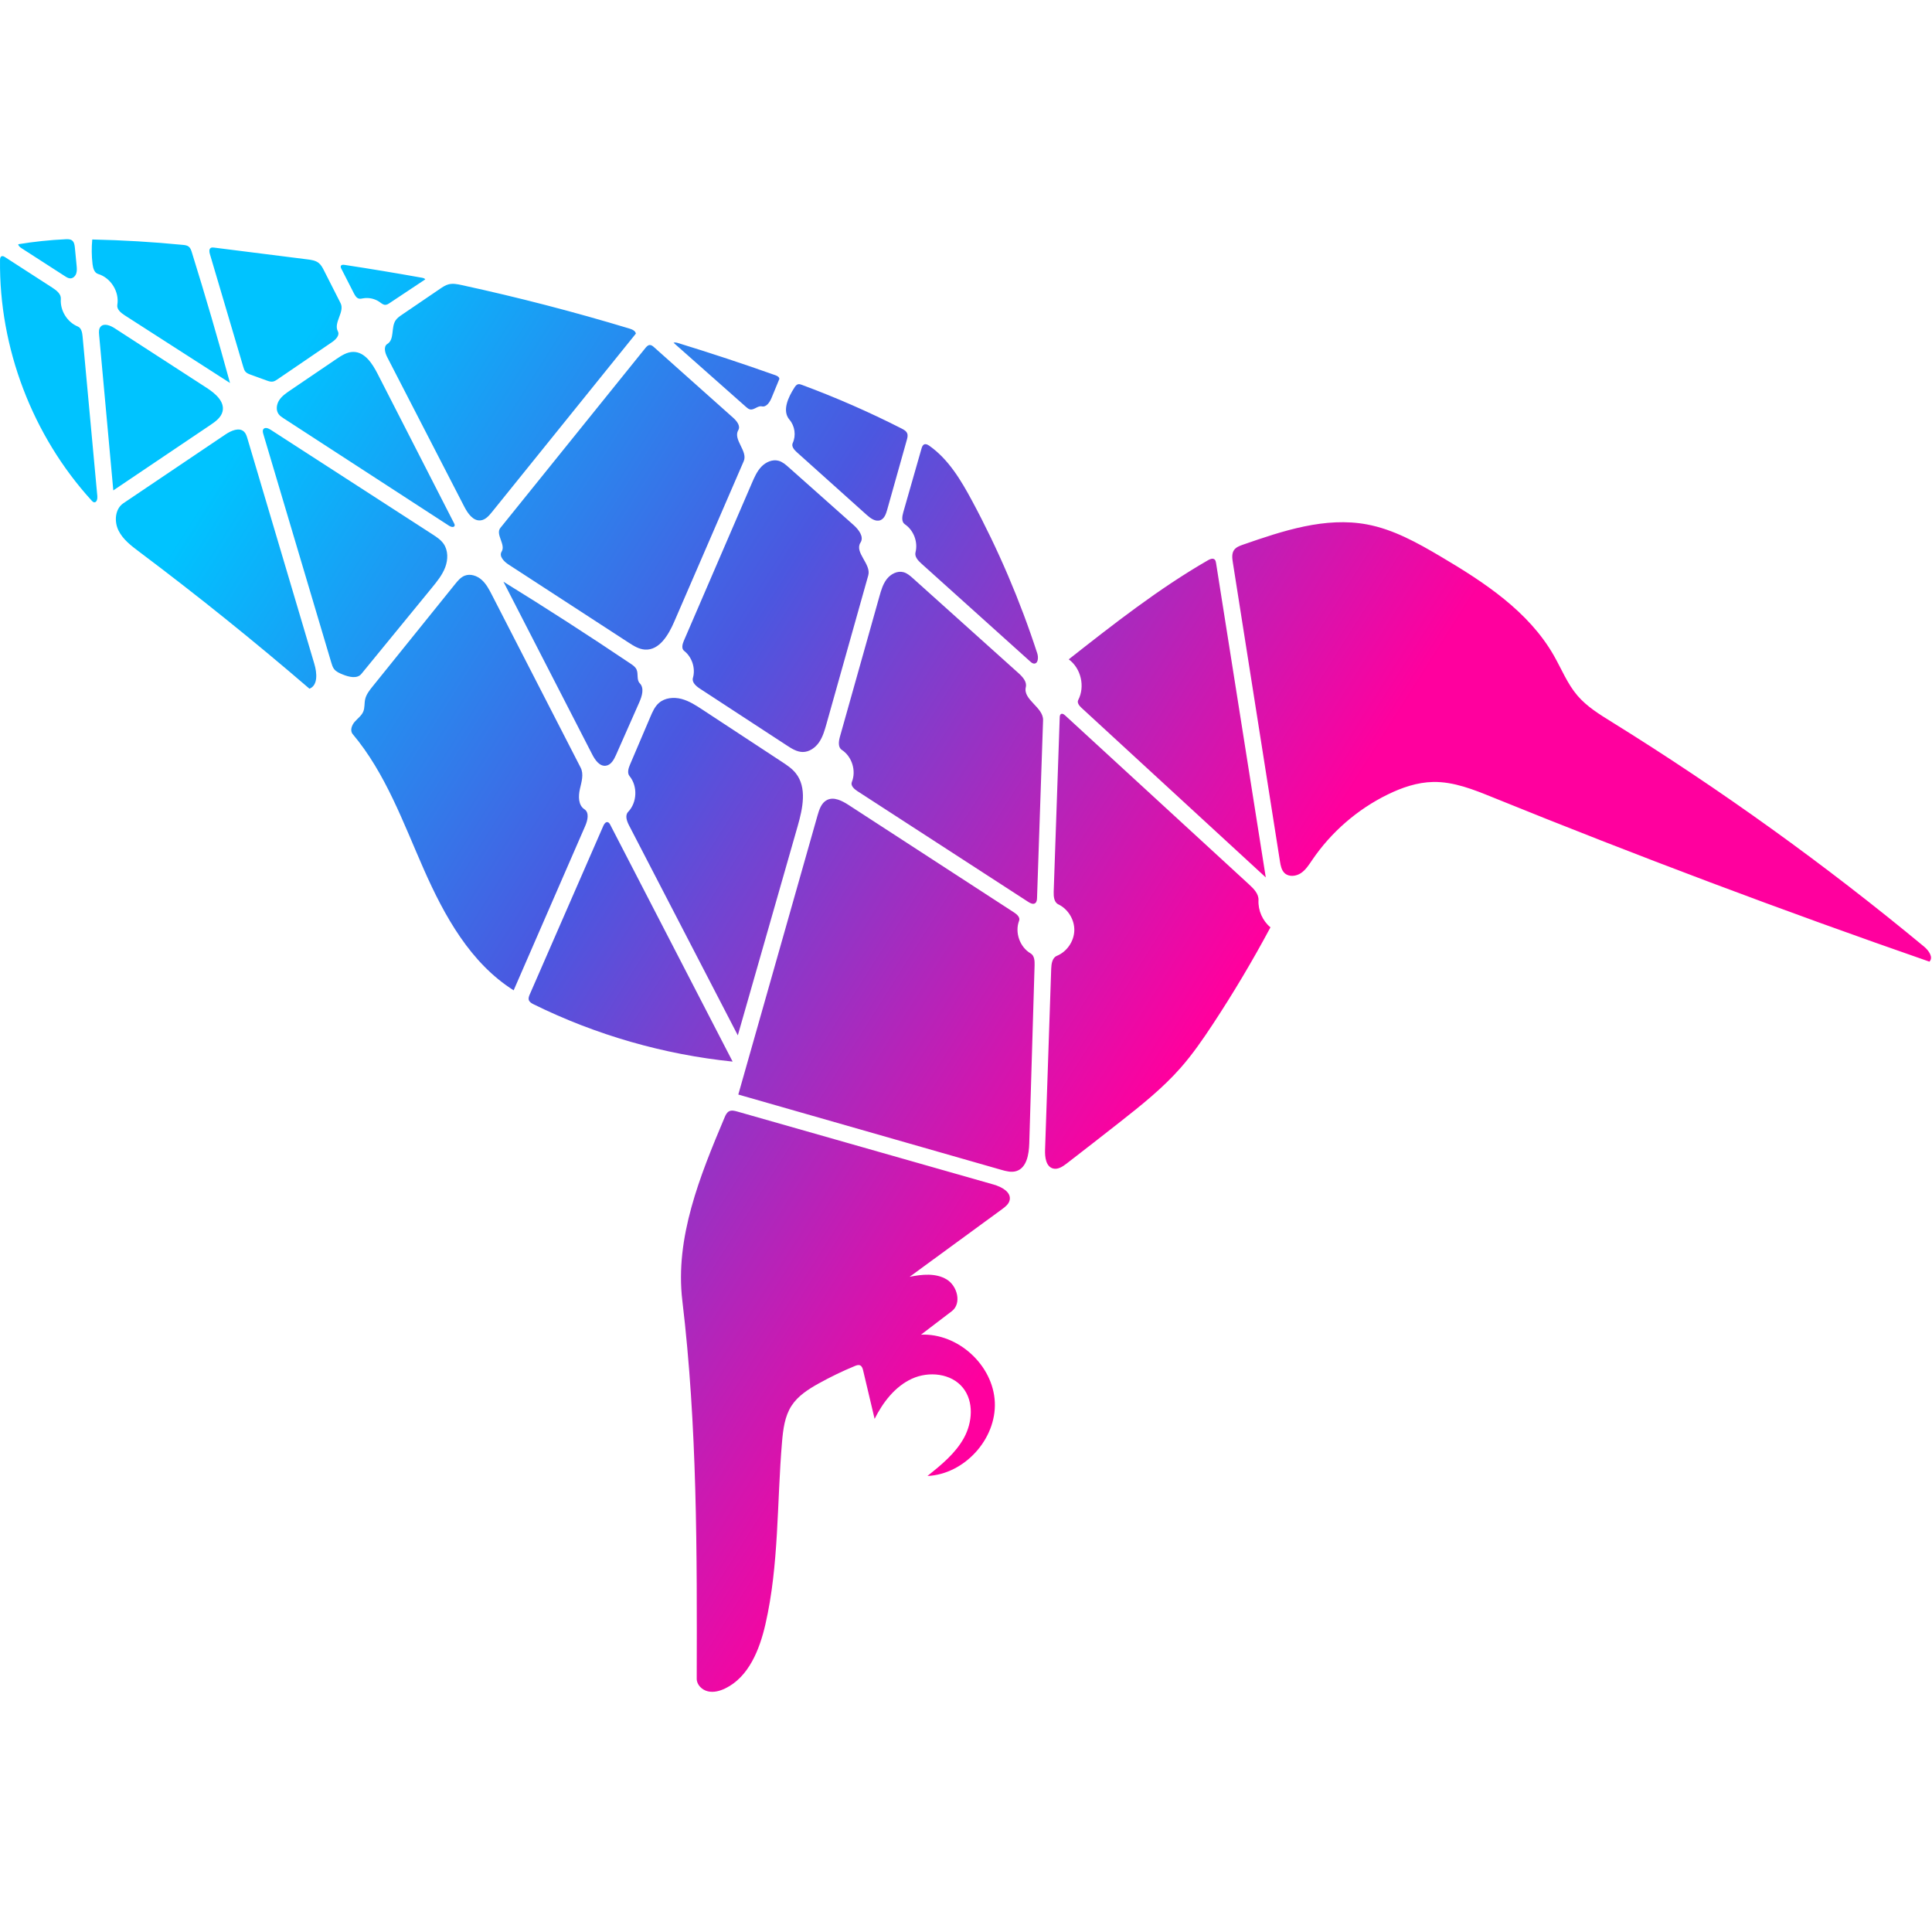<?xml version="1.0" encoding="UTF-8" standalone="no"?>
<!DOCTYPE svg PUBLIC "-//W3C//DTD SVG 1.1//EN" "http://www.w3.org/Graphics/SVG/1.1/DTD/svg11.dtd">
<svg width="100%" height="100%" viewBox="0 0 1886 1886" version="1.1" xmlns="http://www.w3.org/2000/svg" xmlns:xlink="http://www.w3.org/1999/xlink" xml:space="preserve" xmlns:serif="http://www.serif.com/" style="fill-rule:evenodd;clip-rule:evenodd;stroke-linejoin:round;stroke-miterlimit:2;">
    <path d="M1406.07,543.09C1448.82,568.308 1492.27,596.834 1516.86,639.952C1524.39,653.149 1530.07,667.599 1539.97,679.126C1549.14,689.808 1561.37,697.313 1573.34,704.735C1679.82,770.785 1781.78,844.125 1878.26,924.072C1882.79,927.819 1887.57,934.543 1883.48,938.753C1739.98,888.897 1597.75,835.381 1456.98,778.274C1438.33,770.71 1419.06,762.955 1398.94,763.352C1383.5,763.658 1368.51,768.803 1354.64,775.594C1325.12,790.041 1299.47,812.289 1281,839.463C1277.8,844.162 1274.68,849.143 1269.97,852.31C1265.25,855.476 1258.37,856.263 1254.15,852.451C1250.97,849.573 1250.13,844.99 1249.46,840.753C1234.13,743.505 1218.81,646.257 1203.48,549.008C1202.84,544.946 1202.29,540.432 1204.61,537.034C1206.57,534.16 1210.08,532.852 1213.36,531.71C1252.45,518.124 1293.75,504.344 1334.44,511.939C1360.17,516.743 1383.52,529.792 1406.07,543.09ZM940.046,1354.8C928.683,1340.61 906.737,1338.32 890.21,1345.9C873.683,1353.48 861.961,1368.85 853.783,1385.09C850.052,1369.34 846.321,1353.58 842.59,1337.83C842.134,1335.9 841.484,1333.73 839.69,1332.89C838.056,1332.12 836.143,1332.8 834.477,1333.49C822.427,1338.47 810.664,1344.15 799.266,1350.49C789.17,1356.1 779.031,1362.54 772.733,1372.22C765.999,1382.57 764.457,1395.37 763.406,1407.67C758.332,1467.06 760.533,1527.43 747.211,1585.53C741.503,1610.42 730.91,1637.11 707.922,1648.24C702.647,1650.79 696.617,1652.4 690.917,1651.04C685.218,1649.67 680.123,1644.68 680.137,1638.82C680.436,1515.61 680.714,1392.05 666.088,1269.71C658.737,1208.24 683.281,1147.92 707.325,1090.87C708.321,1088.5 709.489,1085.95 711.785,1084.8C714.184,1083.61 717.053,1084.32 719.632,1085.05C803.051,1108.81 886.469,1132.56 969.888,1156.32C977.645,1158.53 987.276,1163.59 985.642,1171.49C984.839,1175.37 981.408,1178.05 978.212,1180.39C948.125,1202.4 918.038,1224.41 887.951,1246.41C900.064,1243.98 913.463,1242.56 924.055,1248.92C934.647,1255.29 938.988,1272.46 929.161,1279.95C919.129,1287.59 909.098,1295.24 899.066,1302.89C935.159,1301.27 969.474,1332.62 971.128,1368.7C972.782,1404.8 941.477,1439.15 905.388,1440.84C918.863,1430.03 932.682,1418.81 940.998,1403.66C949.313,1388.52 950.843,1368.29 940.046,1354.8ZM1240.2,905.26C1222.86,937.699 1204.03,969.342 1183.79,1000.06C1174.15,1014.69 1164.17,1029.14 1152.6,1042.3C1135.03,1062.28 1114.08,1078.96 1093.17,1095.4C1075.97,1108.93 1058.71,1122.37 1041.38,1135.74C1037.43,1138.78 1032.65,1142.01 1027.85,1140.64C1021.04,1138.69 1019.94,1129.64 1020.18,1122.57C1022.18,1063.65 1024.17,1004.74 1026.17,945.823C1026.33,940.914 1027.18,934.964 1031.72,933.087C1041.48,929.05 1048.43,918.964 1048.73,908.403C1049.02,897.842 1042.65,887.385 1033.12,882.81C1028.89,880.774 1028.45,875.018 1028.61,870.32C1030.57,813.651 1032.53,756.983 1034.49,700.314C1034.53,699.072 1034.7,697.609 1035.79,697.006C1037.1,696.275 1038.66,697.362 1039.77,698.382C1099.66,753.423 1159.56,808.465 1219.45,863.506C1223.96,867.649 1228.84,872.64 1228.53,878.755C1228.03,888.751 1232.49,898.876 1240.2,905.26ZM720.721,1068.49C746.51,977.645 772.298,886.803 798.086,795.961C799.734,790.155 801.879,783.72 807.254,780.975C814.107,777.476 822.198,781.794 828.651,785.985C882.417,820.907 936.184,855.83 989.951,890.752C992.803,892.605 996.063,895.585 994.849,898.761C990.462,910.233 995.495,924.524 1006.1,930.716C1009.78,932.861 1010.09,937.959 1009.96,942.213C1008.58,988.412 1007.2,1034.61 1005.82,1080.81C1005.47,1092.58 1005.12,1104.35 1004.76,1116.12C1004.45,1126.81 1002.28,1140.07 992.07,1143.23C987.307,1144.7 982.183,1143.33 977.39,1141.96C891.834,1117.47 806.278,1092.98 720.721,1068.49ZM720.709,419.882C715.305,429.103 730.276,440.36 726.029,450.168C703.386,502.468 680.742,554.769 658.099,607.069C652.539,619.911 643.616,634.96 629.646,634.127C623.736,633.774 618.475,630.445 613.512,627.218C574.471,601.835 535.43,576.452 496.388,551.07C491.943,548.179 486.89,542.965 489.698,538.467C493.978,531.613 483.386,521.631 488.457,515.34C535.625,456.834 582.793,398.327 629.961,339.821C631.104,338.403 632.481,336.862 634.302,336.802C635.914,336.749 637.291,337.889 638.495,338.963C664.234,361.915 689.974,384.868 715.714,407.82C719.249,410.973 723.105,415.796 720.709,419.882ZM344.306,716.62C341.473,713.249 343.327,707.982 346.214,704.657C349.102,701.332 352.974,698.672 354.646,694.598C356.178,690.867 355.573,686.615 356.45,682.679C357.518,677.884 360.692,673.875 363.775,670.051C390.605,636.765 417.435,603.479 444.266,570.193C446.889,566.938 449.688,563.55 453.573,562.005C459.15,559.786 465.707,562.031 470.189,566.022C474.671,570.014 477.511,575.482 480.253,580.82C509.108,637.002 537.964,693.184 566.819,749.366C570.09,755.735 567.661,763.364 566.072,770.346C564.484,777.327 564.488,786.076 570.488,789.984C575.462,793.225 573.659,800.82 571.289,806.264C548,859.758 524.71,913.251 501.421,966.745C459.256,940.155 433.77,894.072 413.646,848.466C393.522,802.86 376.381,754.779 344.306,716.62ZM858.469,582.218C860.151,576.244 861.915,570.1 865.742,565.214C869.57,560.328 876.015,556.953 882.006,558.573C885.598,559.544 888.508,562.109 891.276,564.596C925.551,595.386 959.825,626.175 994.1,656.965C998.184,660.634 1002.67,665.467 1001.38,670.806C998.443,683.084 1018.67,690.463 1018.24,703.081C1016.28,760.883 1014.31,818.685 1012.35,876.487C1012.28,878.419 1012.06,880.65 1010.46,881.731C1008.47,883.07 1005.83,881.756 1003.82,880.453C948.178,844.382 892.536,808.311 836.893,772.24C833.745,770.2 830.145,766.873 831.557,763.398C836.024,752.405 831.699,738.54 821.774,732.036C817.874,729.481 818.676,723.636 819.939,719.148C829.221,686.161 838.503,653.174 847.785,620.187C851.347,607.531 854.908,594.875 858.469,582.218ZM614.569,757.637C612.033,754.533 613.499,749.931 615.071,746.243C621.674,730.75 628.277,715.257 634.881,699.764C636.979,694.842 639.2,689.745 643.225,686.219C649.062,681.104 657.732,680.323 665.239,682.288C672.746,684.253 679.382,688.581 685.868,692.841C711.622,709.757 737.375,726.673 763.129,743.588C768.057,746.825 773.071,750.139 776.761,754.737C788.002,768.747 783.622,789.167 778.682,806.436C774.094,822.475 769.506,838.514 764.918,854.553C750.03,906.602 735.141,958.651 720.252,1010.7C684.867,942.404 649.482,874.108 614.097,805.811C611.913,801.595 609.888,795.978 613.176,792.552C621.992,783.364 622.626,767.498 614.569,757.637L614.569,757.637ZM437.836,277.585C442.05,276.475 446.502,277.384 450.76,278.308C505.809,290.254 560.38,304.399 614.301,320.698C617.042,321.526 620.241,322.852 620.738,325.672C573.91,383.733 527.082,441.795 480.253,499.857C477.338,503.472 473.964,507.355 469.36,507.96C461.949,508.933 456.641,501.232 453.216,494.587C428.155,445.962 403.093,397.337 378.031,348.711C375.835,344.45 374.108,338.226 378.185,335.705C385.237,331.346 381.581,319.841 386.086,312.881C387.635,310.489 390.055,308.82 392.412,307.216C404.766,298.806 417.12,290.396 429.474,281.985C432.091,280.204 434.775,278.391 437.836,277.585ZM840.02,529.661C833.796,539.314 850.701,550.615 847.591,561.671C833.991,610.014 820.39,658.357 806.79,706.7C805.039,712.921 803.232,719.267 799.577,724.597C795.922,729.926 790.023,734.153 783.561,734.082C777.95,734.019 772.911,730.841 768.214,727.772C739.879,709.259 711.545,690.745 683.211,672.232C679.47,669.788 675.207,666.064 676.431,661.767C679.123,652.316 675.563,641.399 667.817,635.351C665.014,633.163 666.168,628.749 667.576,625.484C689.719,574.164 711.862,522.844 734.005,471.524C736.46,465.834 739.001,460.012 743.294,455.543C747.586,451.073 754.069,448.17 760.045,449.81C763.878,450.862 766.995,453.586 769.965,456.228C791.02,474.956 812.074,493.683 833.129,512.41C838.192,516.915 843.693,523.965 840.02,529.661L840.02,529.661ZM1179.26,546.888C1181.27,545.734 1183.96,544.642 1185.69,546.172C1186.65,547.024 1186.91,548.401 1187.11,549.672C1203.29,651.954 1219.46,754.236 1235.63,856.518C1175.67,801.342 1115.72,746.167 1055.76,690.991C1053.56,688.966 1051.16,685.978 1052.55,683.329C1059.43,670.219 1055.26,652.35 1043.29,643.643C1087.06,609.233 1131.02,574.693 1179.26,546.888ZM302.096,672.318C248.209,625.93 192.777,581.339 135.921,538.643C128.085,532.759 119.939,526.576 115.631,517.775C111.324,508.973 112.283,496.749 120.409,491.274C153.616,468.899 186.824,446.525 220.031,424.151C225.605,420.395 233.6,416.79 238.361,421.534C240.085,423.253 240.839,425.691 241.531,428.024C263.316,501.412 285.101,574.799 306.887,648.186C309.463,656.867 310.516,668.988 302.096,672.318ZM516.228,976.188C515.644,974.325 516.439,972.339 517.22,970.549C541.124,915.779 565.028,861.009 588.933,806.239C589.753,804.359 591.239,802.119 593.234,802.594C594.465,802.888 595.189,804.128 595.77,805.253C635.576,882.276 675.382,959.298 715.188,1036.32C647.835,1029.37 581.745,1010.36 521.001,980.442C519.033,979.472 516.884,978.282 516.228,976.188L516.228,976.188ZM311.112,256.718C313.496,258.624 314.946,261.432 316.327,264.154C321.702,274.746 327.077,285.338 332.452,295.93C336.759,304.417 325.326,315.033 329.816,323.424C331.892,327.304 327.771,331.501 324.136,333.981C306.448,346.045 288.761,358.11 271.074,370.174C269.596,371.182 268.055,372.216 266.289,372.503C264.231,372.838 262.164,372.114 260.205,371.401C255.06,369.531 249.916,367.66 244.772,365.789C242.929,365.119 241.007,364.397 239.7,362.935C238.527,361.624 237.995,359.877 237.496,358.19C226.629,321.462 215.761,284.735 204.894,248.008C204.273,245.91 203.899,243.122 205.781,242.007C206.72,241.452 207.894,241.571 208.976,241.707C239.33,245.536 269.684,249.366 300.038,253.195C303.933,253.686 308.046,254.266 311.112,256.718L311.112,256.718ZM352.796,657.831C348.617,662.937 340.505,660.872 334.401,658.366C331.35,657.112 328.152,655.75 326.145,653.133C324.753,651.318 324.073,649.071 323.421,646.878C301.293,572.465 279.164,498.051 257.036,423.638C256.566,422.058 256.142,420.196 257.144,418.888C258.729,416.821 262,418.087 264.187,419.501C316.828,453.523 369.469,487.546 422.11,521.568C426.139,524.172 430.273,526.875 433.017,530.81C437.598,537.377 437.436,546.348 434.599,553.835C431.762,561.322 426.606,567.662 421.534,573.857C398.622,601.849 375.709,629.84 352.796,657.831ZM89.53,488.732C31.669,425.359 -1.005,339.591 0.024,253.783C0.04,252.429 0.227,250.803 1.442,250.207C2.583,249.648 3.911,250.359 4.978,251.048C20.378,260.991 35.778,270.935 51.178,280.878C55.213,283.483 59.75,287.037 59.388,291.826C58.54,303.064 65.561,314.462 75.978,318.761C79.428,320.184 80.262,324.603 80.605,328.32C85.41,380.36 90.215,432.401 95.019,484.442C95.258,487.024 94.393,490.735 91.832,490.327C90.891,490.178 90.172,489.436 89.53,488.732L89.53,488.732ZM205.417,414.849C173.815,436.14 142.214,457.431 110.612,478.723C105.992,428.117 101.372,377.512 96.752,326.907C96.505,324.201 96.347,321.185 98.066,319.081C101.302,315.122 107.642,317.654 111.933,320.433C141.888,339.835 171.843,359.237 201.798,378.639C210.058,383.989 219.455,391.91 217.287,401.51C215.942,407.465 210.48,411.437 205.417,414.849L205.417,414.849ZM948.895,488.835C974.5,536.463 995.837,586.385 1012.57,637.805C1013.86,641.762 1013.46,648.065 1009.31,647.777C1007.89,647.679 1006.73,646.682 1005.67,645.734C970.25,613.865 934.827,581.997 899.405,550.129C896.176,547.224 892.634,543.373 893.707,539.165C896.277,529.089 891.926,517.623 883.319,511.789C879.84,509.431 880.599,504.183 881.756,500.142C887.689,479.41 893.622,458.677 899.555,437.945C900.025,436.302 900.676,434.449 902.261,433.81C903.942,433.132 905.79,434.168 907.271,435.213C925.938,448.374 938.08,468.718 948.895,488.835ZM443.273,510.814C443.644,511.539 444.025,512.349 443.816,513.136C443.277,515.16 440.23,514.449 438.473,513.308C384.617,478.334 330.761,443.36 276.905,408.386C275.133,407.236 273.323,406.05 272.058,404.359C269.16,400.483 269.898,394.801 272.511,390.727C275.123,386.654 279.238,383.824 283.242,381.107C298.258,370.913 313.274,360.72 328.29,350.526C333.338,347.099 338.794,343.54 344.896,343.531C356.17,343.515 363.524,354.987 368.66,365.023C375.364,378.122 382.068,391.221 388.772,404.321C406.939,439.818 425.106,475.316 443.273,510.814ZM224.528,373.86C190.274,351.848 156.019,329.837 121.765,307.825C118.03,305.425 113.793,301.971 114.53,297.593C116.677,284.854 108.19,271.185 95.821,267.46C92.056,266.326 90.788,261.706 90.33,257.8C89.398,249.834 89.308,241.769 90.063,233.783C119.595,234.415 149.103,236.172 178.501,239.049C180.515,239.246 182.649,239.496 184.236,240.75C185.911,242.073 186.63,244.237 187.264,246.275C200.423,288.583 212.847,331.12 224.528,373.86ZM621.387,653.561C623.326,657.82 621.252,663.63 624.52,666.978C629.142,671.713 626.736,679.551 624.061,685.602C616.507,702.69 608.952,719.777 601.398,736.864C599.347,741.504 596.499,746.777 591.475,747.485C585.355,748.348 580.942,741.968 578.117,736.47C549.226,680.261 520.336,624.053 491.445,567.844C533.342,593.698 574.73,620.378 615.577,647.861C617.859,649.396 620.247,651.059 621.387,653.561L621.387,653.561ZM753.24,388.279C751.473,392.569 748.2,397.709 743.673,396.694C739.788,395.823 736.289,400.388 732.368,399.695C730.767,399.412 729.463,398.29 728.246,397.213C704.667,376.334 681.088,355.455 657.509,334.576C659.005,334.018 660.668,334.484 662.195,334.953C693.965,344.712 725.527,355.151 756.851,366.259C758.663,366.902 760.813,368.001 760.797,369.924C758.278,376.042 755.759,382.161 753.24,388.279ZM779.005,375.119C780.279,374.794 781.608,375.254 782.841,375.711C816.042,388.015 848.529,402.244 880.084,418.304C882.326,419.446 884.748,420.796 885.629,423.153C886.383,425.171 885.805,427.415 885.221,429.488C878.824,452.228 872.427,474.968 866.03,497.708C864.904,501.711 863.332,506.232 859.471,507.776C854.787,509.648 849.85,506.038 846.095,502.669C823.341,482.258 800.587,461.846 777.834,441.434C775.226,439.095 772.367,435.696 773.841,432.519C777.254,425.159 775.966,415.859 770.681,409.704C763.265,401.068 769.322,387.918 775.51,378.364C776.396,376.996 777.426,375.521 779.005,375.119ZM21.178,242.393C19.665,241.418 18,240.21 17.798,238.421C33.131,235.894 48.611,234.264 64.133,233.54C66.254,233.441 68.559,233.412 70.271,234.669C72.412,236.241 72.843,239.21 73.099,241.854C73.653,247.58 74.207,253.306 74.761,259.032C75.015,261.658 75.261,264.372 74.45,266.883C73.639,269.394 71.481,271.668 68.844,271.754C66.892,271.816 65.115,270.719 63.474,269.661C49.376,260.572 35.277,251.483 21.178,242.393L21.178,242.393ZM370.726,294.923C366.084,291.607 360.092,290.246 354.473,291.23C353.167,291.459 351.832,291.809 350.533,291.541C348.055,291.029 346.594,288.529 345.443,286.276C341.374,278.309 337.305,270.341 333.236,262.373C332.778,261.478 332.318,260.404 332.782,259.512C333.388,258.35 335.034,258.381 336.33,258.579C361.542,262.42 386.703,266.597 411.805,271.109C413.057,271.334 414.45,271.649 415.146,272.714C403.557,280.419 391.967,288.124 380.378,295.829C379.073,296.696 377.668,297.595 376.102,297.596C374.063,297.598 372.385,296.107 370.726,294.923Z" style="fill:url(#_Linear1);fill-rule:nonzero;"/>
    <defs>
        <linearGradient id="_Linear1" x1="0" y1="0" x2="1" y2="0" gradientUnits="userSpaceOnUse" gradientTransform="matrix(940.34,591.87,-591.87,940.34,215.094,443.782)"><stop offset="0" style="stop-color:rgb(0,195,255);stop-opacity:1"/><stop offset="0.47" style="stop-color:rgb(75,87,224);stop-opacity:1"/><stop offset="1" style="stop-color:rgb(255,0,158);stop-opacity:1"/></linearGradient>
    </defs>
</svg>
